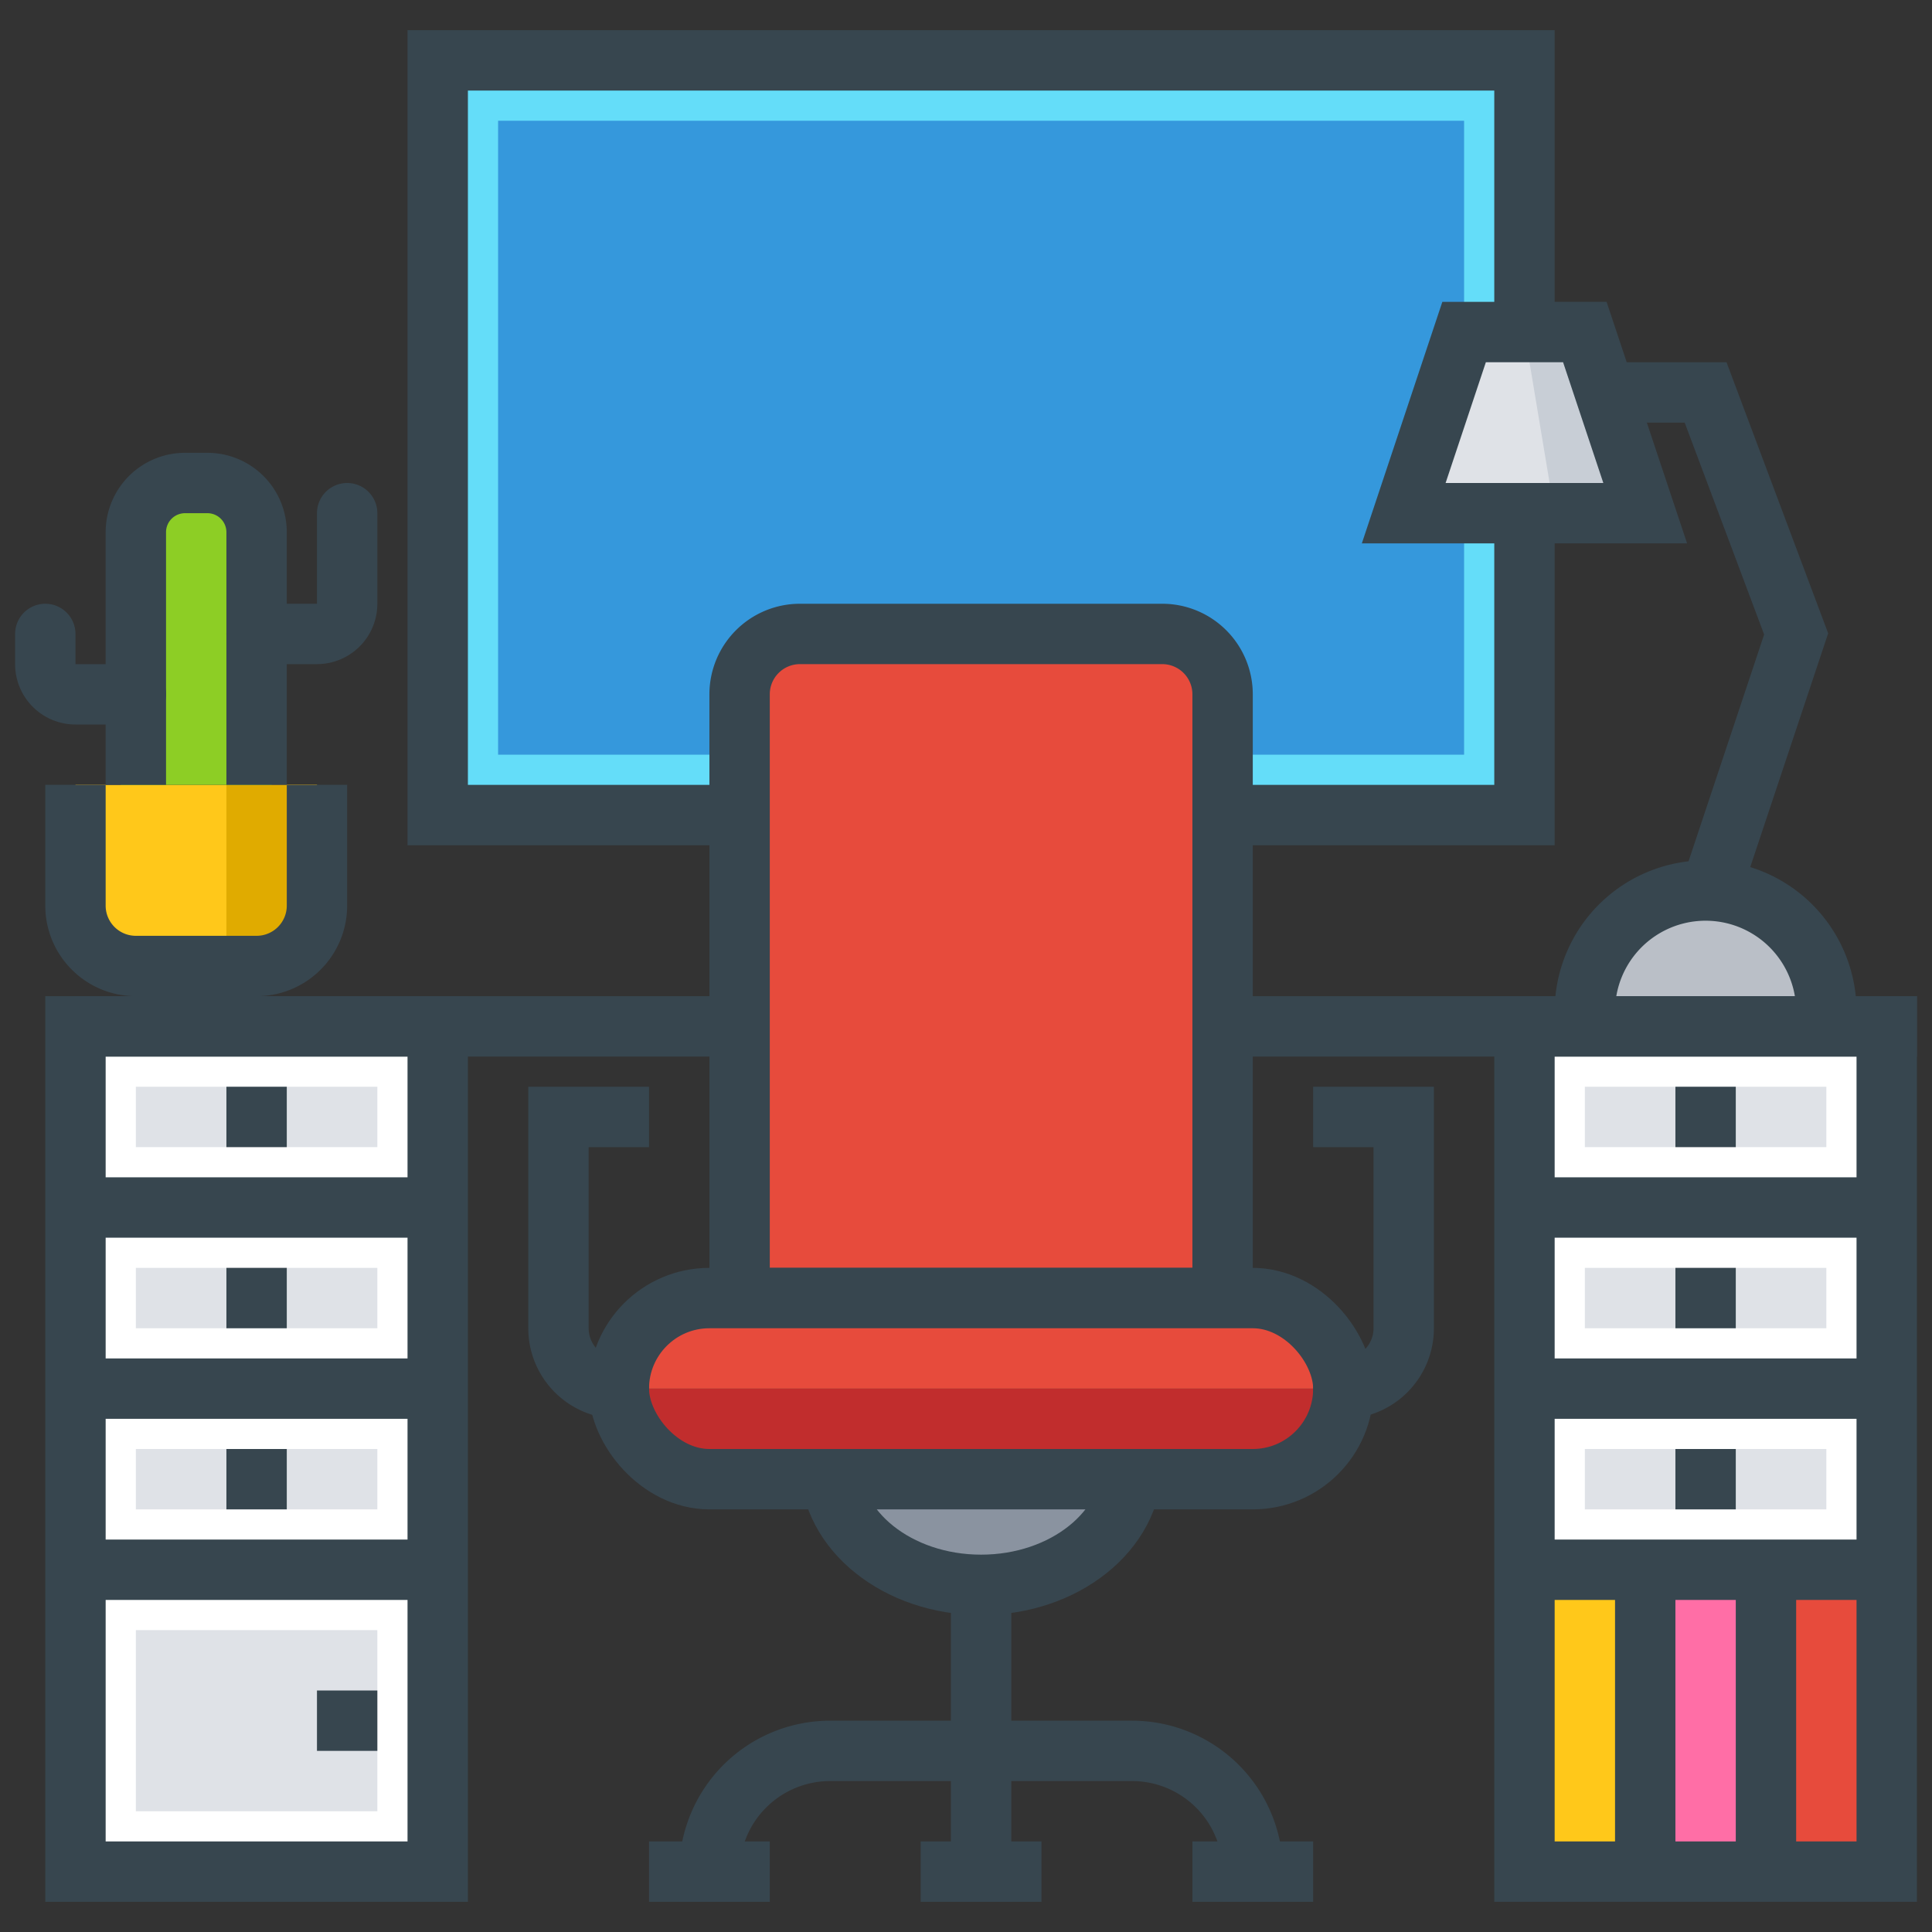<svg id="icons" xmlns="http://www.w3.org/2000/svg" viewBox="0 0 64 64"><rect x="0" y="0" width="64" height="64" fill="#333333" stroke="none"/><title>desk-chair-workspace</title><g id="desk-chair-workspace"><rect x="50.5" y="34" width="12" height="6" fill="#fff"/><rect x="50.5" y="46" width="12" height="6" fill="#fff"/><rect x="50.5" y="40" width="12" height="6" fill="#fff"/><rect x="50.5" y="52" width="12" height="10" fill="#fff"/><rect x="2.5" y="34" width="12" height="6" fill="#fff"/><rect x="52.5" y="36" width="8" height="2" fill="#dfe2e7"/><rect x="52.5" y="42" width="8" height="2" fill="#dfe2e7"/><rect x="52.5" y="48" width="8" height="2" fill="#dfe2e7"/><rect x="4.5" y="36" width="8" height="2" fill="#dfe2e7"/><rect x="2.5" y="46" width="12" height="6" fill="#fff"/><rect x="2.5" y="40" width="12" height="6" fill="#fff"/><rect x="4.5" y="42" width="8" height="2" fill="#dfe2e7"/><rect x="4.5" y="48" width="8" height="2" fill="#dfe2e7"/><rect x="2.5" y="52" width="12" height="10" fill="#fff"/><rect x="4.5" y="54" width="8" height="6" fill="#dfe2e7"/><rect x="54.5" y="52" width="4" height="10" fill="#ff6ea6"/><rect x="58.5" y="52" width="4" height="10" fill="#e74b3c"/><rect x="50.5" y="52" width="4" height="10" fill="#ffc81a"/><path d="M37.5,48.5c0,2.21-2.24,4-5,4s-5-1.79-5-4" fill="#8a93a0"/><path d="M52.5,33.5a4,4,0,0,1,8,0" fill="#babfc7"/><rect x="14.5" y="2" width="36" height="25" fill="#64ddf9"/><rect x="16.5" y="4" width="32" height="21" fill="#3598dc"/><line x1="24.5" y1="34" x2="2.5" y2="34" fill="none" stroke="#37464f" stroke-miterlimit="10" stroke-width="2"/><line x1="63.5" y1="34" x2="40.5" y2="34" fill="none" stroke="#37464f" stroke-miterlimit="10" stroke-width="2"/><polyline points="24.5 27 14.5 27 14.5 2 50.5 2 50.5 27 40.5 27" fill="none" stroke="#37464f" stroke-miterlimit="10" stroke-width="2"/><path d="M26.5,21h12a2,2,0,0,1,2,2V43a0,0,0,0,1,0,0h-16a0,0,0,0,1,0,0V23A2,2,0,0,1,26.5,21Z" fill="#e74b3c"/><path d="M26.5,21h12a2,2,0,0,1,2,2V43a0,0,0,0,1,0,0h-16a0,0,0,0,1,0,0V23A2,2,0,0,1,26.5,21Z" fill="none" stroke="#37464f" stroke-miterlimit="10" stroke-width="2"/><path d="M44.5,46a3,3,0,0,1-3,3h-18a3,3,0,0,1-3-3" fill="#c12d2d"/><path d="M20.5,46h0a3,3,0,0,1,3-3h18a3,3,0,0,1,3,3h0" fill="#e74b3c"/><rect x="20.5" y="43" width="24" height="6" rx="3" ry="3" fill="none" stroke="#37464f" stroke-miterlimit="10" stroke-width="2"/><path d="M43.5,37h3v7a2,2,0,0,1-2,2h-1" fill="none" stroke="#37464f" stroke-miterlimit="10" stroke-width="2"/><path d="M21.5,37h-3v7a2,2,0,0,0,2,2h1" fill="none" stroke="#37464f" stroke-miterlimit="10" stroke-width="2"/><path d="M37.5,48.5c0,2.21-2.24,4-5,4s-5-1.79-5-4" fill="none" stroke="#37464f" stroke-miterlimit="10" stroke-width="2"/><line x1="32.5" y1="53" x2="32.5" y2="63" fill="none" stroke="#37464f" stroke-miterlimit="10" stroke-width="2"/><path d="M41.5,63V62a4,4,0,0,0-4-4h-10a4,4,0,0,0-4,4v1" fill="none" stroke="#37464f" stroke-miterlimit="10" stroke-width="2"/><rect x="2.5" y="34" width="12" height="28" fill="none" stroke="#37464f" stroke-miterlimit="10" stroke-width="2"/><line x1="2.5" y1="40" x2="14.5" y2="40" fill="none" stroke="#37464f" stroke-miterlimit="10" stroke-width="2"/><line x1="2.5" y1="46" x2="14.5" y2="46" fill="none" stroke="#37464f" stroke-miterlimit="10" stroke-width="2"/><line x1="2.5" y1="52" x2="14.5" y2="52" fill="none" stroke="#37464f" stroke-miterlimit="10" stroke-width="2"/><line x1="7.5" y1="37" x2="9.5" y2="37" fill="none" stroke="#37464f" stroke-miterlimit="10" stroke-width="2"/><line x1="7.5" y1="43" x2="9.5" y2="43" fill="none" stroke="#37464f" stroke-miterlimit="10" stroke-width="2"/><line x1="7.5" y1="49" x2="9.5" y2="49" fill="none" stroke="#37464f" stroke-miterlimit="10" stroke-width="2"/><line x1="10.5" y1="57" x2="12.5" y2="57" fill="none" stroke="#37464f" stroke-miterlimit="10" stroke-width="2"/><rect x="50.5" y="34" width="12" height="28" transform="translate(113 96) rotate(-180)" fill="none" stroke="#37464f" stroke-miterlimit="10" stroke-width="2"/><line x1="62.5" y1="40" x2="50.5" y2="40" fill="none" stroke="#37464f" stroke-miterlimit="10" stroke-width="2"/><line x1="62.5" y1="46" x2="50.5" y2="46" fill="none" stroke="#37464f" stroke-miterlimit="10" stroke-width="2"/><line x1="62.5" y1="52" x2="50.5" y2="52" fill="none" stroke="#37464f" stroke-miterlimit="10" stroke-width="2"/><line x1="57.5" y1="37" x2="55.5" y2="37" fill="none" stroke="#37464f" stroke-miterlimit="10" stroke-width="2"/><line x1="57.5" y1="43" x2="55.5" y2="43" fill="none" stroke="#37464f" stroke-miterlimit="10" stroke-width="2"/><line x1="57.5" y1="49" x2="55.5" y2="49" fill="none" stroke="#37464f" stroke-miterlimit="10" stroke-width="2"/><line x1="54.5" y1="52" x2="54.5" y2="62" fill="none" stroke="#37464f" stroke-miterlimit="10" stroke-width="2"/><line x1="58.5" y1="52" x2="58.5" y2="62" fill="none" stroke="#37464f" stroke-miterlimit="10" stroke-width="2"/><polyline points="52.5 13 56.5 13 59.5 21 56.5 30" fill="none" stroke="#37464f" stroke-miterlimit="10" stroke-width="2"/><polygon points="54.5 17 46.5 17 48.5 11 52.5 11 54.5 17" fill="#dfe2e7"/><polygon points="54.5 17 51.5 17 50.5 11 52.5 11 54.5 17" fill="#c8ced6"/><polygon points="54.5 17 46.5 17 48.5 11 52.5 11 54.5 17" fill="none" stroke="#37464f" stroke-miterlimit="10" stroke-width="2"/><path d="M52.5,33.5a4,4,0,0,1,8,0" fill="none" stroke="#37464f" stroke-miterlimit="10" stroke-width="2"/><line x1="21.5" y1="62" x2="25.5" y2="62" fill="none" stroke="#37464f" stroke-miterlimit="10" stroke-width="2"/><line x1="30.5" y1="62" x2="34.5" y2="62" fill="none" stroke="#37464f" stroke-miterlimit="10" stroke-width="2"/><line x1="39.5" y1="62" x2="43.5" y2="62" fill="none" stroke="#37464f" stroke-miterlimit="10" stroke-width="2"/><path d="M2.5,26h8a0,0,0,0,1,0,0v4a2,2,0,0,1-2,2h-4a2,2,0,0,1-2-2V26A0,0,0,0,1,2.5,26Z" fill="#ffc81a"/><rect x="7.5" y="26" width="3" height="6" fill="#e0ab00"/><path d="M5.83,16H7.17A1.83,1.83,0,0,1,9,17.83V26a0,0,0,0,1,0,0H4a0,0,0,0,1,0,0V17.83A1.83,1.83,0,0,1,5.83,16Z" fill="#8dce25"/><path d="M4.5,26V17.63A1.63,1.63,0,0,1,6.13,16h.73A1.63,1.63,0,0,1,8.5,17.63V26" fill="none" stroke="#37464f" stroke-miterlimit="10" stroke-width="2"/><path d="M10.5,26v4a2,2,0,0,1-2,2h-4a2,2,0,0,1-2-2V26" fill="none" stroke="#37464f" stroke-miterlimit="10" stroke-width="2"/><path d="M8.5,21h2a1,1,0,0,0,1-1V17" fill="none" stroke="#37464f" stroke-linecap="round" stroke-miterlimit="10" stroke-width="2"/><path d="M4.5,23h-2a1,1,0,0,1-1-1V21" fill="none" stroke="#37464f" stroke-linecap="round" stroke-miterlimit="10" stroke-width="2"/></g></svg>